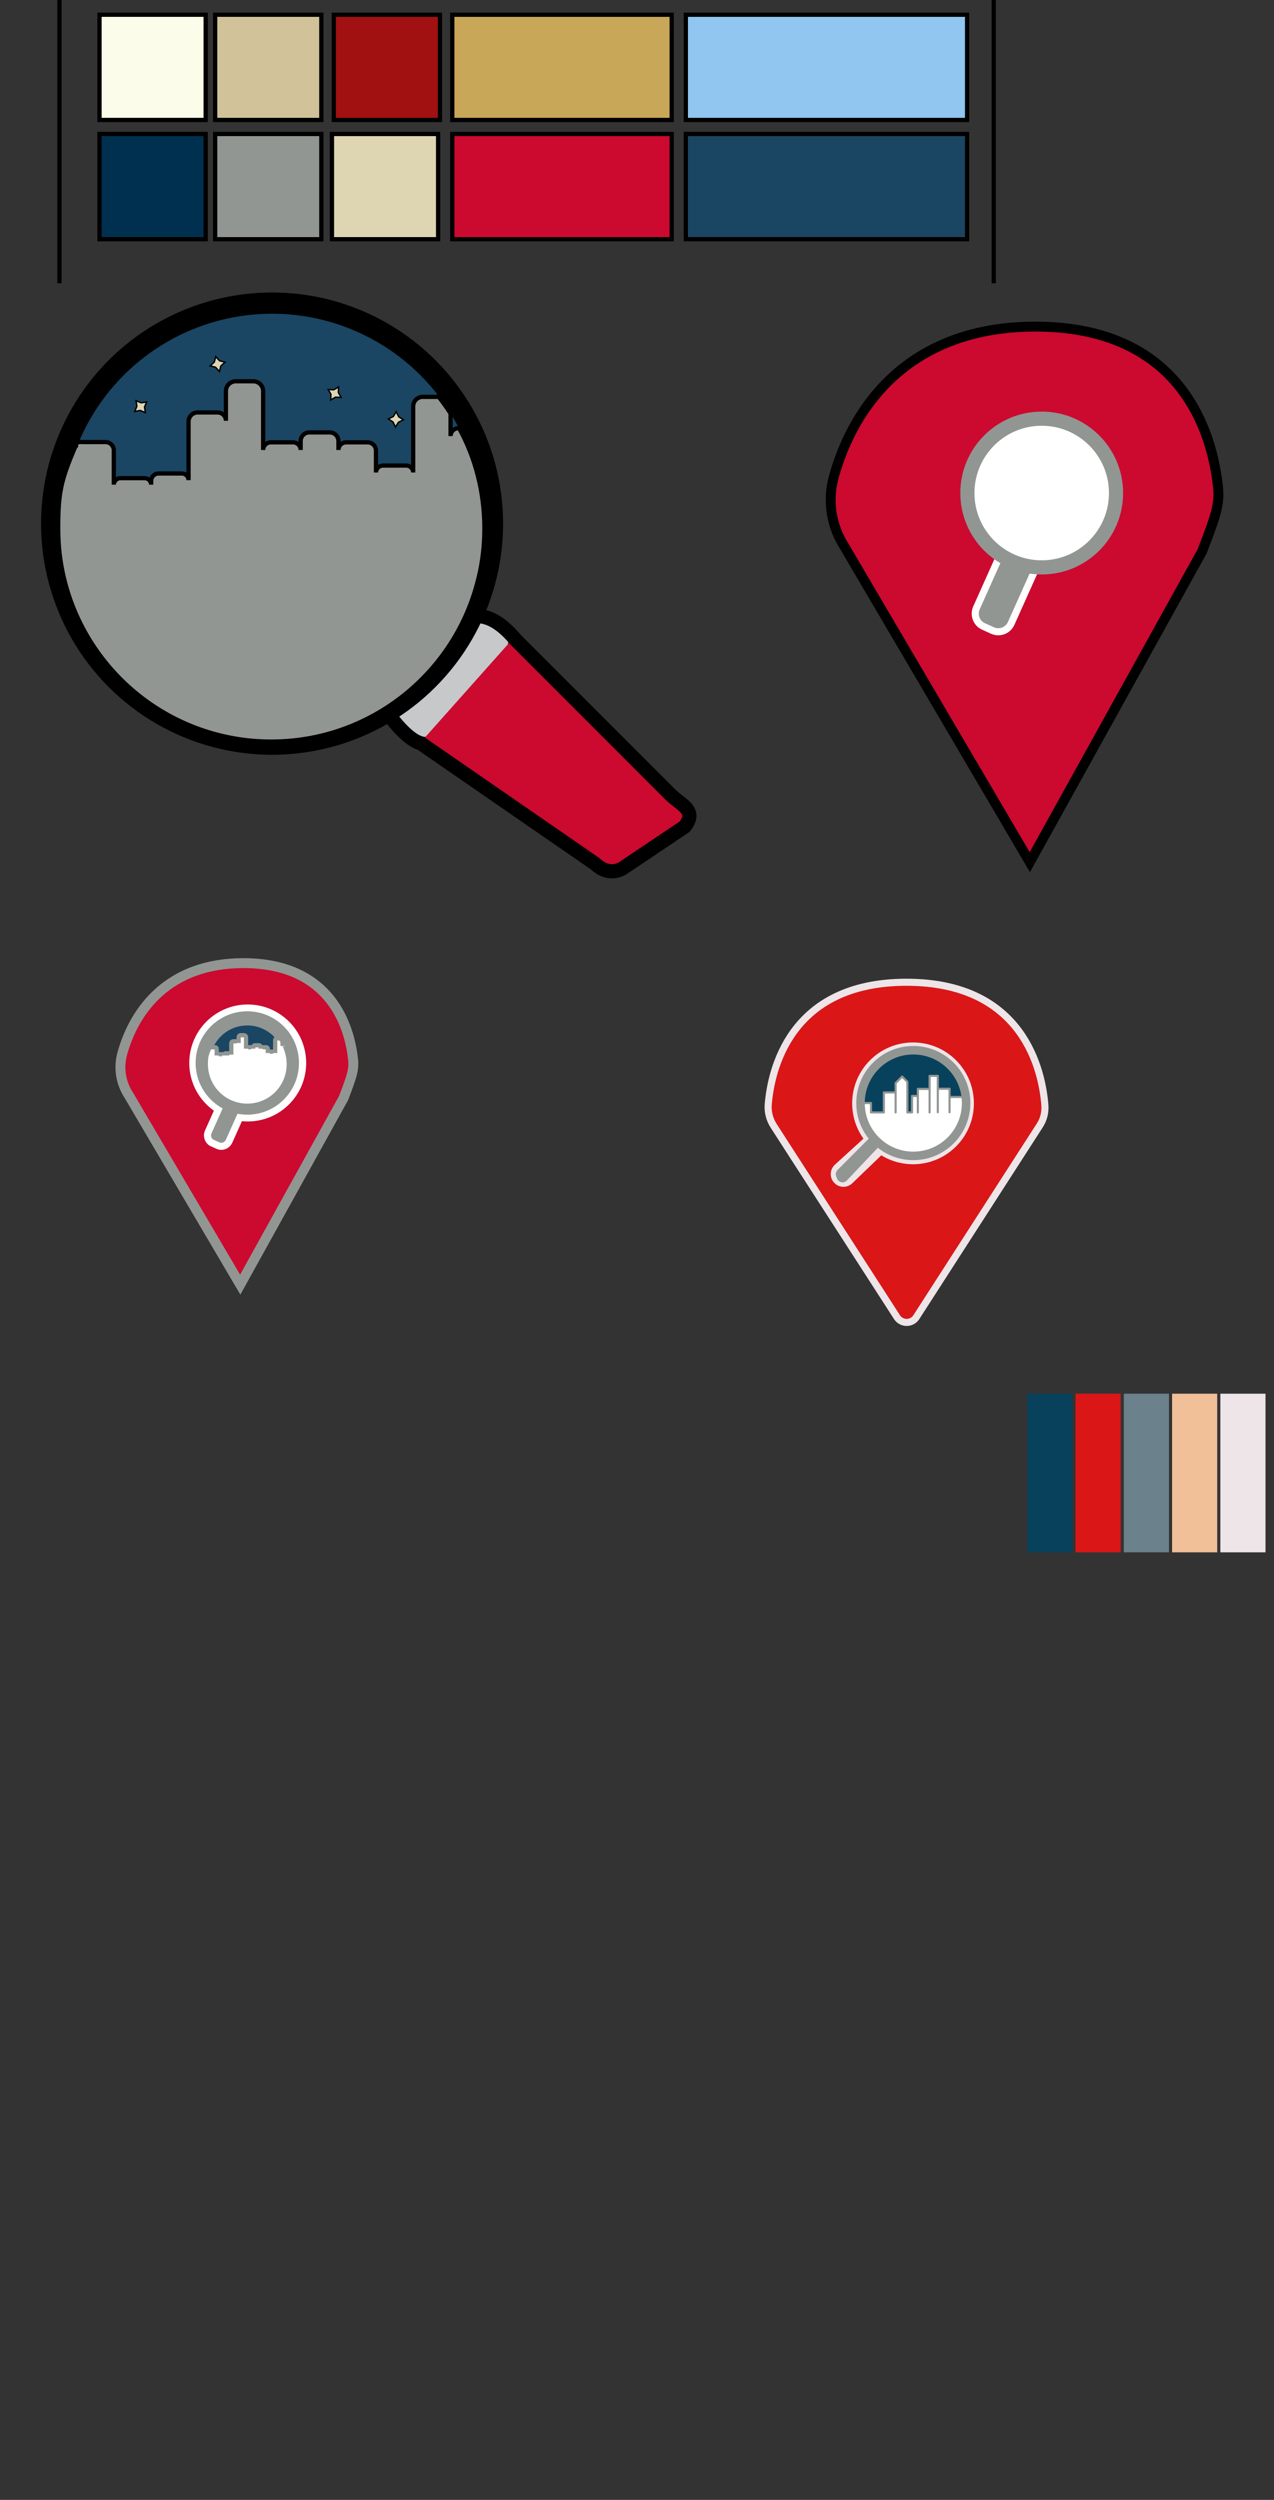 <?xml version="1.0" encoding="utf-8"?>
<!-- Generator: Adobe Illustrator 21.0.0, SVG Export Plug-In . SVG Version: 6.00 Build 0)  -->
<svg version="1.1" xmlns="http://www.w3.org/2000/svg" xmlns:xlink="http://www.w3.org/1999/xlink" x="0px" y="0px"
	 viewBox="0 0 900 1765" style="enable-background:new 0 0 900 1765;" xml:space="preserve">
<rect x="0" y="0" width="900" height="1765" fill="#333333" stroke="none"/>
<style type="text/css">
	.st0{fill:#C7C8CA;stroke:#000000;stroke-width:10;stroke-miterlimit:10;}
	.st1{fill:#1A4663;stroke:#000000;stroke-width:15;stroke-miterlimit:10;}
	.st2{fill:#919693;stroke:#000000;stroke-width:3;stroke-miterlimit:10;}
	.st3{fill:#DED5B3;stroke:#000000;stroke-miterlimit:10;}
	.st4{fill:#CC092F;stroke:#000000;stroke-width:10;stroke-miterlimit:10;}
	.st5{stroke:#000000;stroke-width:3;stroke-miterlimit:10;}
	.st6{fill:#A11111;stroke:#000000;stroke-width:3;stroke-miterlimit:10;}
	.st7{fill:#DED5B3;stroke:#000000;stroke-width:3;stroke-miterlimit:10;}
	.st8{fill:#1A4663;stroke:#000000;stroke-width:3;stroke-miterlimit:10;}
	.st9{fill:#003050;stroke:#000000;stroke-width:3;stroke-miterlimit:10;}
	.st10{fill:#CC092F;stroke:#000000;stroke-width:3;stroke-miterlimit:10;}
	.st11{fill:#D1C29A;stroke:#000000;stroke-width:3;stroke-miterlimit:10;}
	.st12{fill:#FCFCEA;stroke:#000000;stroke-width:3;stroke-miterlimit:10;}
	.st13{fill:#90C6EF;stroke:#000000;stroke-width:3;stroke-miterlimit:10;}
	.st14{fill:#C9A758;stroke:#000000;stroke-width:3;stroke-miterlimit:10;}
	.st15{fill:#CC092F;stroke:#000000;stroke-width:7;stroke-miterlimit:10;}
	.st16{fill:#919693;stroke:#FFFFFF;stroke-width:5;stroke-miterlimit:10;}
	.st17{fill:#FFFFFF;stroke:#919693;stroke-width:10;stroke-miterlimit:10;}
	.st18{fill:#CC092F;stroke:#919693;stroke-width:7;stroke-miterlimit:10;}
	.st19{fill:none;stroke:#FFFFFF;stroke-width:15;stroke-miterlimit:10;}
	.st20{fill:#1A4663;stroke:#919693;stroke-width:10;stroke-miterlimit:10;}
	.st21{fill:#FFFFFF;stroke:#919693;stroke-width:3;stroke-miterlimit:10;}
	.st22{fill:#DA1617;stroke:#EEE5E9;stroke-width:5;stroke-miterlimit:10;}
	.st23{fill:#EEE5E9;}
	.st24{fill:#08415C;}
	.st25{fill:#FFFFFF;stroke:#919693;stroke-width:1.5;stroke-linejoin:round;stroke-miterlimit:10;}
	.st26{fill:none;stroke:#919693;stroke-width:6;stroke-miterlimit:10;}
	.st27{fill:#919693;stroke:#919693;stroke-width:3;stroke-miterlimit:10;}
	.st28{fill:#DA1617;}
	.st29{fill:#6B818C;}
	.st30{fill:#F1BF98;}
</style>
<g id="Layer_1">
	<path class="st0" d="M271.8,500.4c0,0,19.2,29.9,32,24.1c12.8-5.8,68.5-63.8,59.2-74.3s-19.6-17.5-31.9-14.6
		C327.1,441.2,299.5,483.1,271.8,500.4z"/>
	<circle class="st1" cx="192.2" cy="369.7" r="155.7"/>
	<path class="st2" d="M342.2,373.1c0,12.2-1.4,24-4.2,35.3c0,0.1-0.1,0.2-0.1,0.3c-16,65.9-75.4,114.9-146.3,114.9
		s-130.3-49-146.3-114.9c-2.8-11.4-4.2-23.4-4.2-35.6c0-25.5,2.1-34.1,11.7-56.8c0.2-0.4,0.7-1.7,0.9-1.4c0,0,0,0,0,0
		c0.2,0.4-0.1-1.2,0.1-1.5c0.9-1.7,3.4-1.3,5.5-1.3h15.2c3.2,0,5.9,2.6,5.9,5.9v24.2c0-2.5,2.1-4.6,4.6-4.6h17.2
		c2.5,0,4.6,2.1,4.6,4.6v-2.7c0-2.9,2.3-5.2,5.2-5.2h16.5c2.6,0,4.7,2.1,4.7,4.7v-41.4c0-3.5,2.9-6.4,6.4-6.4h14.1
		c3.3,0,5.9,2.6,5.9,5.9v-21c0-3.8,3.1-6.9,6.9-6.9h12.5c3.8,0,6.9,3.1,6.9,6.9v41.6c0-3,2.4-5.4,5.4-5.4h15.7c3,0,5.4,2.4,5.4,5.4
		v-6.3c0-3.3,2.7-6.1,6.1-6.1H233c3.3,0,6.1,2.7,6.1,6.1v6.3c0-3,2.4-5.4,5.4-5.4h15.2c3.2,0,5.9,2.6,5.9,5.9v15.4
		c0-2.7,2.2-4.9,4.9-4.9H287c2.7,0,4.9,2.2,4.9,4.9v-46.7c0-3.7,3-6.7,6.7-6.7h11.1c0.2,0,0.3,0.1,0.4,0.2c2.9,3.7,5.6,7.5,8.1,11.4
		c0.1,0.1,0.1,0.2,0.1,0.3v15.8c0-3.1,2.5-5.6,5.6-5.6h0.2c0.2,0,0.4,0.1,0.4,0.3C335.9,323.4,342.2,347.5,342.2,373.1z"/>
	<polygon class="st3" points="103.6,283.8 102.1,287.4 102.7,291.3 99.1,289.8 95.2,290.5 96.7,286.8 96.1,282.9 99.7,284.4 	"/>
	<polygon class="st3" points="159,255.7 156,258.4 155,262.3 152.3,259.3 148.5,258.3 151.4,255.6 152.4,251.8 155.1,254.7 	"/>
	<path class="st4" d="M362.9,450.3l110.5,110.5c7.7,7.7,19.5,11.3,10.2,22.9l-44,29.5c-5.7,3.2-12.7,2.8-19.2-3.4l-123.6-85.3"/>
	<polygon class="st3" points="239.2,273.2 239,277.1 241,280.6 237,280.4 233.6,282.4 233.8,278.4 231.8,275 235.8,275.2 	"/>
	<polygon class="st3" points="279.9,290.7 281.7,294.3 285,296.4 281.5,298.1 279.4,301.5 277.6,297.9 274.3,295.8 277.8,294.1 	"/>
	<line class="st5" x1="702" y1="-21" x2="702" y2="200"/>
	<line class="st5" x1="42" y1="200" x2="42" y2="-21"/>
	<rect x="235.8" y="10.4" class="st6" width="75" height="74.3"/>
	<rect x="152" y="94.6" class="st2" width="75" height="74.3"/>
	<rect x="234.5" y="94.6" class="st7" width="75" height="74.3"/>
	<rect x="484.5" y="94.6" class="st8" width="198.7" height="74.3"/>
	<rect x="70.3" y="94.6" class="st9" width="75" height="74.3"/>
	<rect x="319.5" y="94.6" class="st10" width="155" height="74.3"/>
	<rect x="152" y="10.4" class="st11" width="75" height="74.3"/>
	<rect x="70.3" y="10.4" class="st12" width="75" height="74.3"/>
	<rect x="484.5" y="10.4" class="st13" width="198.7" height="74.3"/>
	<rect x="319.5" y="10.4" class="st14" width="155" height="74.3"/>
	<path class="st15" d="M727.5,608.7L596.6,386c-9.4-14.6-12.2-32.4-7.6-49.2c14.4-52.1,55.1-106.2,142.4-106.2
		c104.1,0,125.1,76.1,129,112.9c1.3,12.4-1.3,20.2-11.2,45.8L727.5,608.7z"/>
	<path class="st16" d="M701.2,445.2l-6.4-2.9c-5-2.2-7.2-8.1-5-13.1l23.8-53.1c2.2-5,8.1-7.2,13.1-5l6.4,2.9c5,2.2,7.2,8.1,5,13.1
		l-23.8,53.1C712,445.2,706.2,447.4,701.2,445.2z"/>
	<circle class="st17" cx="735.9" cy="348.1" r="52.5"/>
	<path class="st18" d="M169.7,907L91,773.3c-5.7-8.7-7.4-19.5-4.6-29.5c8.7-31.3,33.1-63.8,85.5-63.8c62.5,0,75.1,45.7,77.5,67.8
		c0.8,7.4-0.8,12.1-6.7,27.5L169.7,907z"/>
	<circle class="st19" cx="175" cy="750.5" r="33.8"/>
	<path class="st16" d="M153.9,808.8l-3.8-1.7c-3-1.3-4.3-4.9-3-7.9l14.3-31.9c1.3-3,4.9-4.3,7.9-3l3.8,1.7c3,1.3,4.3,4.9,3,7.9
		l-14.3,31.9C160.4,808.8,156.9,810.2,153.9,808.8z"/>
	<circle class="st20" cx="174.7" cy="750.5" r="31.5"/>
	<path class="st21" d="M204,751.3c0,2.4-0.3,4.7-0.8,6.9c0,0,0,0,0,0.1c-3.1,12.9-14.7,22.4-28.5,22.4c-13.8,0-25.4-9.5-28.5-22.4
		c-0.5-2.2-0.8-4.6-0.8-6.9c0-5,0.4-6.6,2.3-11.1c0-0.1,0.1-0.3,0.2-0.3c0,0,0,0,0,0c0,0.1,0-0.2,0-0.3c0.2-0.3,0.7-0.3,1.1-0.3h3
		c0.6,0,1.1,0.5,1.1,1.1v4.7c0-0.5,0.4-0.9,0.9-0.9h3.4c0.5,0,0.9,0.4,0.9,0.9v-0.5c0-0.6,0.5-1,1-1h3.2c0.5,0,0.9,0.4,0.9,0.9v-8.1
		c0-0.7,0.6-1.3,1.3-1.3h2.7c0.6,0,1.2,0.5,1.2,1.2v-4.1c0-0.7,0.6-1.4,1.4-1.4h2.4c0.7,0,1.4,0.6,1.4,1.4v8.1c0-0.6,0.5-1,1-1h3.1
		c0.6,0,1,0.5,1,1v-1.2c0-0.7,0.5-1.2,1.2-1.2h2.8c0.7,0,1.2,0.5,1.2,1.2v1.2c0-0.6,0.5-1,1-1h3c0.6,0,1.1,0.5,1.1,1.1v3
		c0-0.5,0.4-1,1-1h3.2c0.5,0,1,0.4,1,1v-9.1c0-0.7,0.6-1.3,1.3-1.3h2.2c0,0,0.1,0,0.1,0c0.6,0.7,1.1,1.5,1.6,2.2c0,0,0,0,0,0.1v3.1
		c0-0.6,0.5-1.1,1.1-1.1h0c0,0,0.1,0,0.1,0.1C202.7,741.6,204,746.3,204,751.3z"/>
	<g>
		<path class="st22" d="M734.4,794.8L647.3,930c-3.2,4.9-10.4,4.9-13.6,0l-87.2-135.2c-2.8-4.4-4.2-9.6-3.8-14.9
			c1.9-23.4,14.6-86.4,97.7-86.4s95.8,63,97.7,86.4C738.6,785.2,737.3,790.4,734.4,794.8z"/>
		<circle class="st23" cx="645" cy="779" r="43"/>
		<path class="st23" d="M610.2,803.7l-20.4,18.6c-3.8,3.5-3.9,9.4-0.3,13l0,0c3.5,3.5,9.1,3.5,12.6,0.1l21.1-20.3L610.2,803.7z"/>
		<circle class="st24" cx="644.7" cy="779.3" r="37.3"/>
		<path class="st25" d="M607.8,778.8h7.5v6.6h9.1v-14.1h8.3v14.1v-20.7l4.6-4.6l3.7,3.7v21.6h3.3v-11.6h4.1v11.6v-16.6h8.3v16.6v-10
			v-15.8h5.8v25.7v-16.6h8.3v16.6v-10.8h11.4c0,0-0.3,41.5-34.5,41.5C613.6,816.2,607.8,778.8,607.8,778.8z"/>
		<circle class="st26" cx="645.2" cy="778.8" r="37.3"/>
		<path class="st27" d="M617,802.8l-24.3,24.3c-0.7,0.7-1,1.8-0.6,2.7l0.6,1.7c0.6,1.9,3.1,2.4,4.4,1l23.2-24.5L617,802.8z"/>
	</g>
</g>
<g id="Level_1">
	<rect x="725.7" y="984" class="st24" width="31.9" height="112"/>
	<rect x="759.8" y="984" class="st28" width="31.9" height="112"/>
	<rect x="793.9" y="984" class="st29" width="31.9" height="112"/>
	<rect x="828" y="984" class="st30" width="31.9" height="112"/>
	<rect x="862.1" y="984" class="st23" width="31.9" height="112"/>
</g>
</svg>
